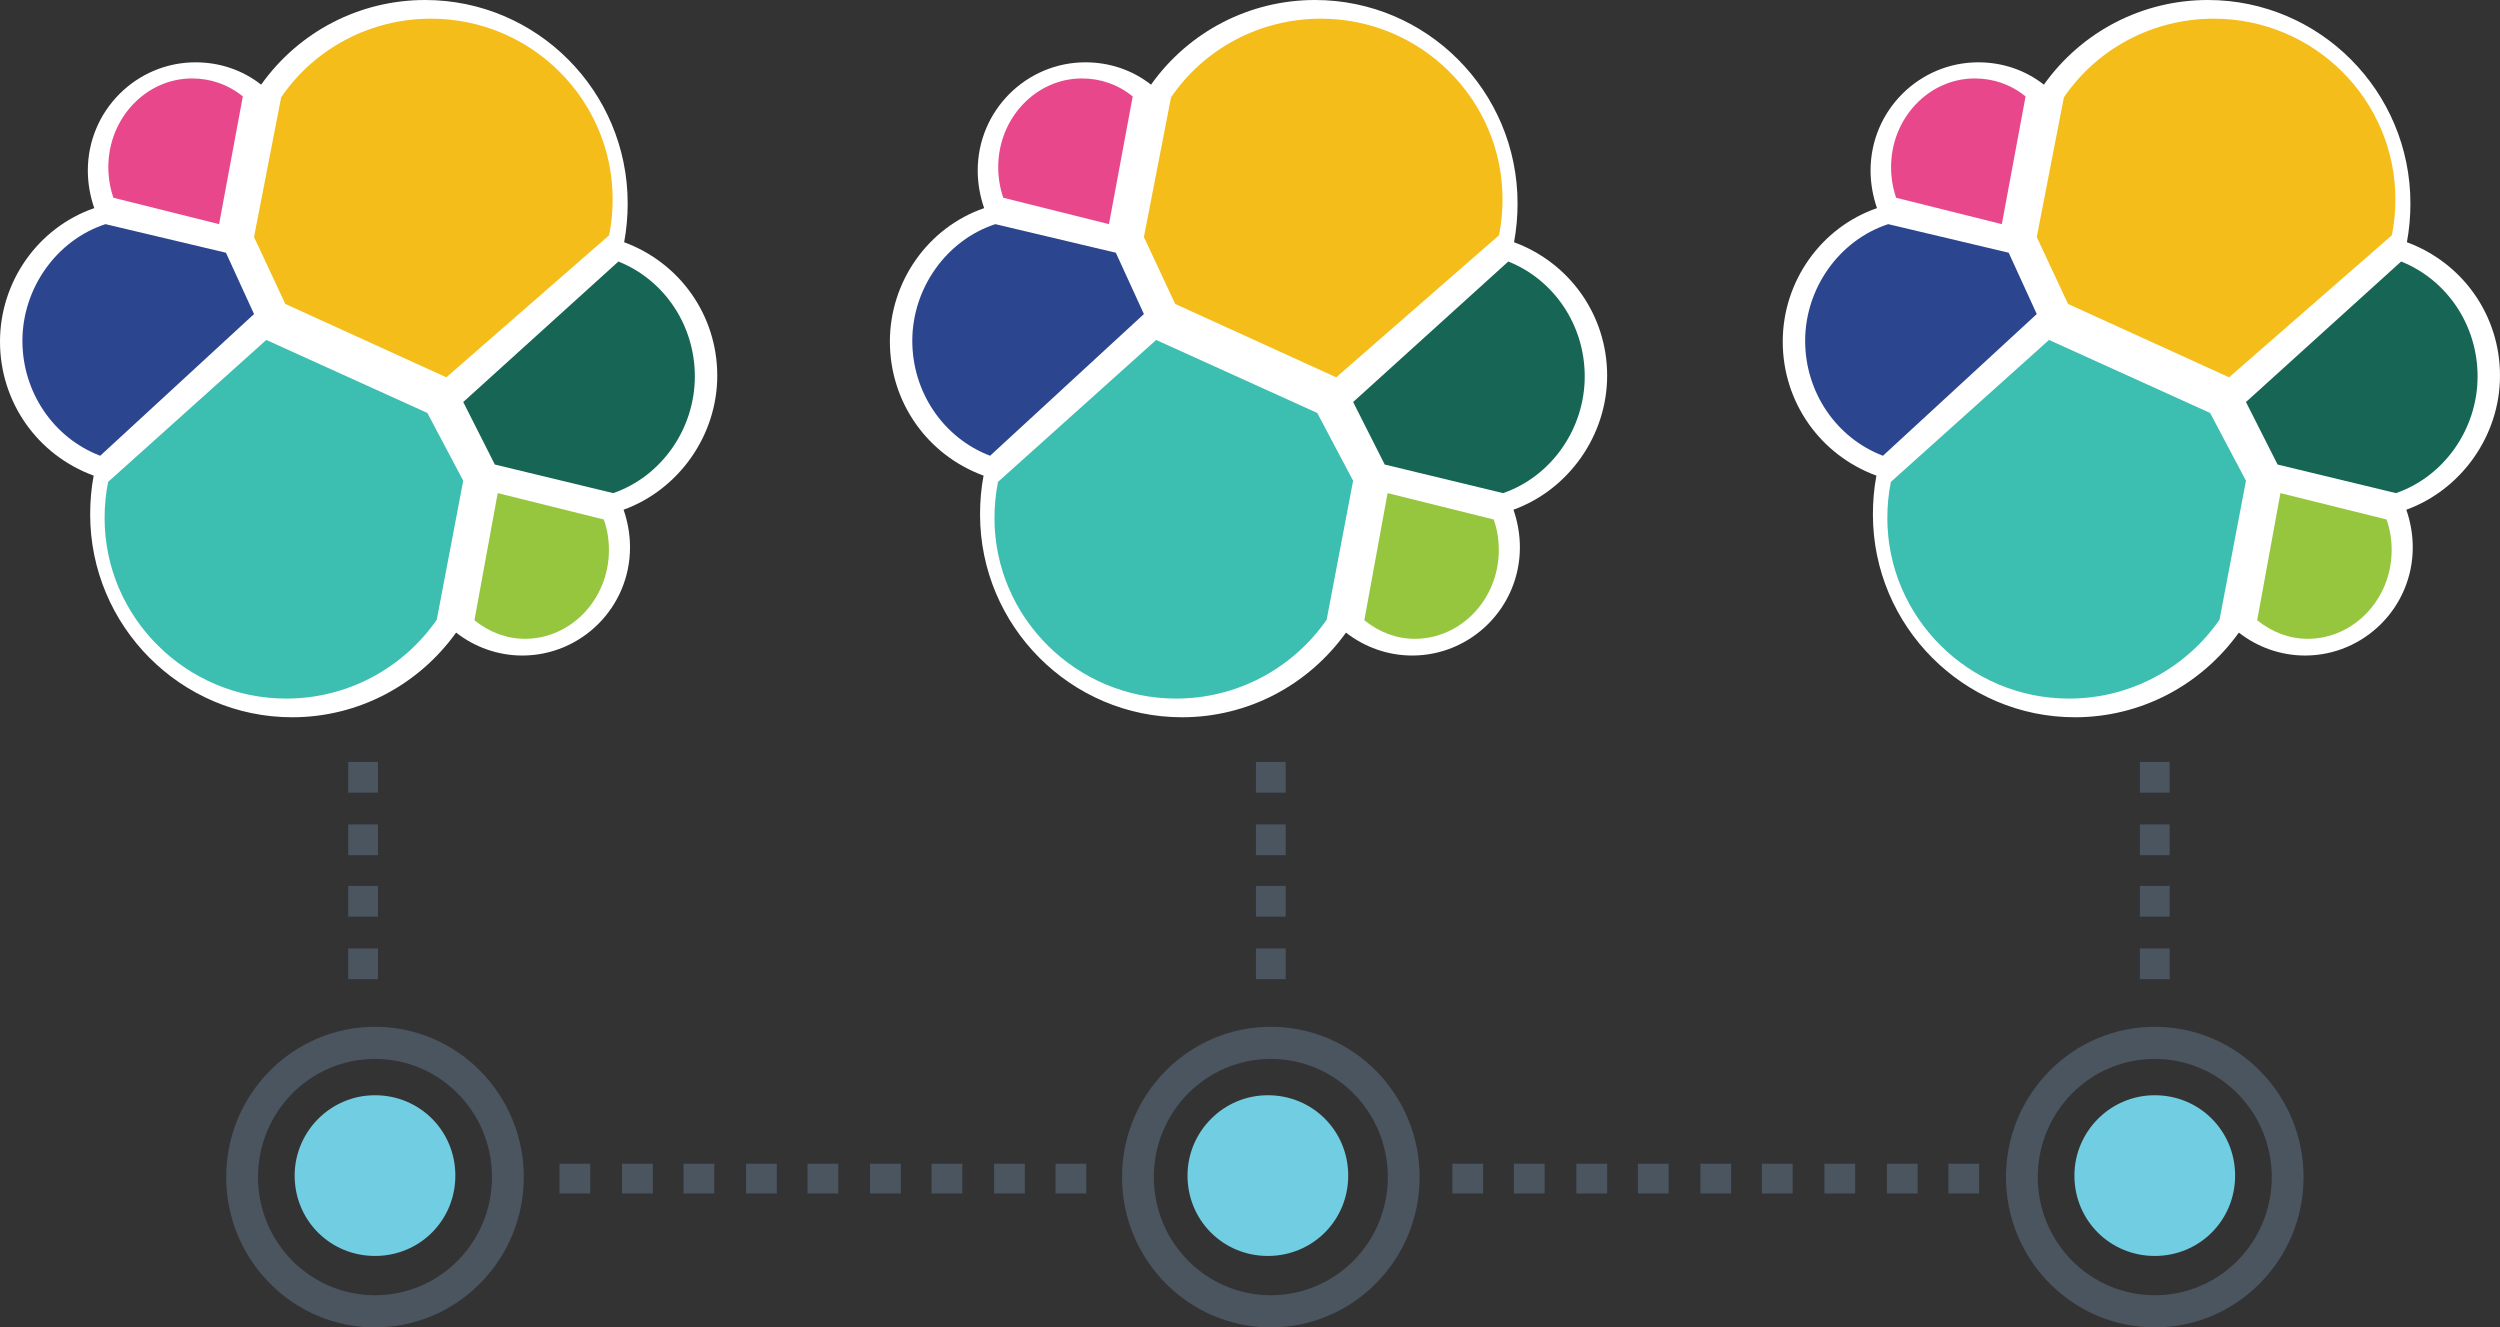 <?xml version="1.0" encoding="UTF-8"?>
<svg width="840px" height="446px" viewBox="0 0 840 446" version="1.1" xmlns="http://www.w3.org/2000/svg" xmlns:xlink="http://www.w3.org/1999/xlink">
    <rect x="0" y="0" width="840" height="446" fill="#333333" stroke="none"/>
    <!-- Generator: Sketch 58 (84663) - https://sketch.com -->
    <title>elastic clustering copy</title>
    <desc>Created with Sketch.</desc>
    <g id="Page-1" stroke="none" stroke-width="1" fill="none" fill-rule="evenodd">
        <g id="Scalability" transform="translate(-202, -2053)" fill-rule="nonzero">
            <g id="elastic-clustering-copy" transform="translate(202, 2053)">
                <path d="M427,446 L427,446 C399.414,446 377,423.362 377,395.5 C377,367.638 399.414,345 427,345 C454.586,345 477,367.638 477,395.5 C477,423.362 454.586,446 427,446 Z M427,355.797 C405.276,355.797 387.69,373.559 387.69,395.5 C387.69,417.441 405.276,435.203 427,435.203 C448.724,435.203 466.31,417.441 466.31,395.5 C466.31,373.559 448.724,355.797 427,355.797 Z" id="Shape" fill="#4A555F" transform="translate(427, 395.5) rotate(-180) translate(-427, -395.5) "></path>
                <path d="M426,422 C410.962,422 399,410.038 399,395 C399,379.962 410.962,368 426,368 C441.038,368 453,379.962 453,395 C453,409.696 441.038,422 426,422 L426,422 Z" id="Path" fill="#71CDE1" transform="translate(426, 395) rotate(-180) translate(-426, -395) "></path>
                <path d="M724,446 L724,446 C696.414,446 674,423.362 674,395.5 C674,367.638 696.414,345 724,345 C751.586,345 774,367.638 774,395.5 C774,423.362 751.586,446 724,446 Z M724,355.797 C702.276,355.797 684.69,373.559 684.69,395.5 C684.69,417.441 702.276,435.203 724,435.203 C745.724,435.203 763.31,417.441 763.31,395.5 C763.31,373.559 745.724,355.797 724,355.797 Z" id="Shape" fill="#4A555F" transform="translate(724, 395.5) rotate(-180) translate(-724, -395.5) "></path>
                <path d="M724,422 C708.962,422 697,410.038 697,395 C697,379.962 708.962,368 724,368 C739.038,368 751,379.962 751,395 C751,409.696 739.038,422 724,422 L724,422 Z" id="Path" fill="#71CDE1" transform="translate(724, 395) rotate(-180) translate(-724, -395) "></path>
                <path d="M126,446 L126,446 C98.414,446 76,423.362 76,395.5 C76,367.638 98.414,345 126,345 C153.586,345 176,367.638 176,395.5 C176,423.362 153.586,446 126,446 Z M126,355.797 C104.276,355.797 86.69,373.559 86.69,395.5 C86.69,417.441 104.276,435.203 126,435.203 C147.724,435.203 165.31,417.441 165.31,395.5 C165.31,373.559 147.724,355.797 126,355.797 Z" id="Shape" fill="#4A555F" transform="translate(126, 395.5) rotate(-180) translate(-126, -395.5) "></path>
                <path d="M126,422 C110.962,422 99,410.038 99,395 C99,379.962 110.962,368 126,368 C141.038,368 153,379.962 153,395 C153,409.696 141.038,422 126,422 L126,422 Z" id="Path" fill="#71CDE1" transform="translate(126, 395) rotate(-180) translate(-126, -395) "></path>
                <path d="M665,401 L654.669,401 L654.669,391 L665,391 L665,401 Z M644.339,401 L634.008,401 L634.008,391 L644.339,391 L644.339,401 Z M623.333,401 L613.002,401 L613.002,391 L623.333,391 L623.333,401 Z M602.671,401 L592.34,401 L592.34,391 L602.671,391 L602.671,401 Z M581.665,401 L571.335,401 L571.335,391 L581.665,391 L581.665,401 Z M561.004,401 L550.673,401 L550.673,391 L561.004,391 L561.004,401 Z M539.998,401 L529.667,401 L529.667,391 L539.998,391 L539.998,401 Z M518.992,401 L508.661,401 L508.661,391 L518.992,391 L518.992,401 Z M498.331,401 L488,401 L488,391 L498.331,391 L498.331,401 Z" id="Shape" fill="#4A555F" transform="translate(576.5, 396) rotate(-180) translate(-576.5, -396) "></path>
                <path d="M271.335,401 L271.335,391 L281.665,391 L281.665,401 L271.335,401 Z M260.66,401 L250.329,401 L250.329,391 L260.66,391 L260.66,401 Z M239.998,401 L229.667,401 L229.667,391 L239.998,391 L239.998,401 Z M218.992,401 L208.661,401 L208.661,391 L218.992,391 L218.992,401 Z M198.331,401 L188,401 L188,391 L198.331,391 L198.331,401 Z M365,401 L354.669,401 L354.669,391 L365,391 L365,401 Z M343.994,401 L333.663,401 L333.663,391 L343.994,391 L343.994,401 Z M323.333,401 L313.002,401 L313.002,391 L323.333,391 L323.333,401 Z M302.327,401 L291.996,401 L291.996,391 L302.327,391 L302.327,401 Z" id="Shape" fill="#4A555F" transform="translate(276.5, 396) rotate(-180) translate(-276.5, -396) "></path>
                <path d="M127,329 L117,329 L117,318.67 L127,318.67 L127,329 Z M127,307.995 L117,307.995 L117,297.665 L127,297.665 L127,307.995 Z M127,287.335 L117,287.335 L117,277.005 L127,277.005 L127,287.335 Z M127,266.33 L117,266.33 L117,256 L127,256 L127,266.33 Z" id="Shape" fill="#4A555F" transform="translate(122, 292.5) rotate(-180) translate(-122, -292.5) "></path>
                <path d="M729,329 L719,329 L719,318.67 L729,318.67 L729,329 Z M729,307.995 L719,307.995 L719,297.665 L729,297.665 L729,307.995 Z M729,287.335 L719,287.335 L719,277.005 L729,277.005 L729,287.335 Z M729,266.33 L719,266.33 L719,256 L729,256 L729,266.33 Z" id="Shape" fill="#4A555F" transform="translate(724, 292.5) rotate(-180) translate(-724, -292.5) "></path>
                <path d="M432,329 L422,329 L422,318.67 L432,318.67 L432,329 Z M432,307.995 L422,307.995 L422,297.665 L432,297.665 L432,307.995 Z M432,287.335 L422,287.335 L422,277.005 L432,277.005 L432,287.335 Z M432,266.33 L422,266.33 L422,256 L432,256 L432,266.33 Z" id="Shape" fill="#4A555F" transform="translate(427, 292.5) rotate(-180) translate(-427, -292.5) "></path>
                <g id="elasticsearch">
                    <path d="M241,126.228 C241,105.882 228.409,88.301 209.719,81.387 C210.51,77.087 210.905,72.722 210.899,68.349 C210.899,30.618 180.405,0 142.829,0 C120.991,0 100.532,10.47 87.743,28.446 C81.448,23.507 73.775,20.939 65.709,20.939 C45.839,20.939 29.51,37.137 29.51,57.287 C29.51,61.633 30.297,65.979 31.674,69.93 C12.788,76.448 0,94.622 0,114.771 C0,135.118 12.591,152.897 31.477,159.81 C30.691,163.959 30.297,168.305 30.297,172.848 C30.297,210.381 60.79,241 98.17,241 C120.204,241 140.468,230.333 153.256,212.554 C159.551,217.492 167.42,220.258 175.487,220.258 C195.357,220.258 211.686,204.06 211.686,183.911 C211.686,179.565 210.899,175.219 209.522,171.268 C228.014,164.552 241,146.378 241,126.228 L241,126.228 Z" id="Path" fill="#FFFFFF"></path>
                    <path d="M95.858,102.123 L149.965,126.776 L204.665,79.049 C205.463,75.088 205.861,71.058 205.854,67.019 C205.854,33.493 178.504,6.276 144.812,6.276 C124.596,6.276 105.768,16.137 94.471,32.702 L85.354,79.641 L95.858,102.124 L95.858,102.123 Z" id="Path" fill="#F4BD19"></path>
                    <path d="M36.33,161.914 C35.541,165.839 35.146,169.96 35.146,174.082 C35.146,207.444 62.604,234.724 96.186,234.724 C116.533,234.724 135.3,224.715 146.756,208.229 L155.646,161.521 L143.596,138.755 L89.469,114.224 L36.33,161.914 L36.33,161.914 Z" id="Path" fill="#3CBEB1"></path>
                    <path d="M38.11,66.448 L73.615,75.312 L81.589,32.403 C76.653,28.373 70.766,26.359 64.501,26.359 C49.122,26.359 36.401,39.655 36.401,56.174 C36.401,59.599 36.971,63.225 38.109,66.448 L38.11,66.448 Z" id="Path" fill="#E9478C"></path>
                    <path d="M35.437,75.312 C18.93,80.714 7.531,96.919 7.531,114.524 C7.531,131.73 17.947,147.134 33.669,153.135 L85.354,105.521 L75.921,84.917 L35.437,75.313 L35.437,75.312 Z" id="Path" fill="#2C458F"></path>
                    <path d="M159.411,208.395 C164.368,212.425 170.279,214.641 176.38,214.641 C191.825,214.641 204.599,201.345 204.599,184.826 C204.599,181.2 204.027,177.774 202.883,174.551 L167.229,165.688 L159.411,208.395 L159.411,208.395 Z" id="Path" fill="#95C63D"></path>
                    <path d="M166.267,156.084 L206.048,165.688 C222.268,160.086 233.469,144.081 233.469,126.475 C233.469,109.27 223.234,94.066 207.785,87.865 L155.646,135.078 L166.267,156.085 L166.267,156.084 Z" id="Path" fill="#176655"></path>
                </g>
                <g id="elasticsearch-copy" transform="translate(299, 0)">
                    <path d="M241,126.228 C241,105.882 228.409,88.301 209.719,81.387 C210.51,77.087 210.905,72.722 210.899,68.349 C210.899,30.618 180.405,0 142.829,0 C120.991,0 100.532,10.47 87.743,28.446 C81.448,23.507 73.775,20.939 65.709,20.939 C45.839,20.939 29.51,37.137 29.51,57.287 C29.51,61.633 30.297,65.979 31.674,69.93 C12.788,76.448 0,94.622 0,114.771 C0,135.118 12.591,152.897 31.477,159.81 C30.691,163.959 30.297,168.305 30.297,172.848 C30.297,210.381 60.79,241 98.17,241 C120.204,241 140.468,230.333 153.256,212.554 C159.551,217.492 167.42,220.258 175.487,220.258 C195.357,220.258 211.686,204.06 211.686,183.911 C211.686,179.565 210.899,175.219 209.522,171.268 C228.014,164.552 241,146.378 241,126.228 L241,126.228 Z" id="Path" fill="#FFFFFF"></path>
                    <path d="M95.858,102.123 L149.965,126.776 L204.665,79.049 C205.463,75.088 205.861,71.058 205.854,67.019 C205.854,33.493 178.504,6.276 144.812,6.276 C124.596,6.276 105.768,16.137 94.471,32.702 L85.354,79.641 L95.858,102.124 L95.858,102.123 Z" id="Path" fill="#F4BD19"></path>
                    <path d="M36.33,161.914 C35.541,165.839 35.146,169.96 35.146,174.082 C35.146,207.444 62.604,234.724 96.186,234.724 C116.533,234.724 135.3,224.715 146.756,208.229 L155.646,161.521 L143.596,138.755 L89.469,114.224 L36.33,161.914 L36.33,161.914 Z" id="Path" fill="#3CBEB1"></path>
                    <path d="M38.11,66.448 L73.615,75.312 L81.589,32.403 C76.653,28.373 70.766,26.359 64.501,26.359 C49.122,26.359 36.401,39.655 36.401,56.174 C36.401,59.599 36.971,63.225 38.109,66.448 L38.11,66.448 Z" id="Path" fill="#E9478C"></path>
                    <path d="M35.437,75.312 C18.93,80.714 7.531,96.919 7.531,114.524 C7.531,131.73 17.947,147.134 33.669,153.135 L85.354,105.521 L75.921,84.917 L35.437,75.313 L35.437,75.312 Z" id="Path" fill="#2C458F"></path>
                    <path d="M159.411,208.395 C164.368,212.425 170.279,214.641 176.38,214.641 C191.825,214.641 204.599,201.345 204.599,184.826 C204.599,181.2 204.027,177.774 202.883,174.551 L167.229,165.688 L159.411,208.395 L159.411,208.395 Z" id="Path" fill="#95C63D"></path>
                    <path d="M166.267,156.084 L206.048,165.688 C222.268,160.086 233.469,144.081 233.469,126.475 C233.469,109.27 223.234,94.066 207.785,87.865 L155.646,135.078 L166.267,156.085 L166.267,156.084 Z" id="Path" fill="#176655"></path>
                </g>
                <g id="elasticsearch-copy-2" transform="translate(599, 0)">
                    <path d="M241,126.228 C241,105.882 228.409,88.301 209.719,81.387 C210.51,77.087 210.905,72.722 210.899,68.349 C210.899,30.618 180.405,0 142.829,0 C120.991,0 100.532,10.47 87.743,28.446 C81.448,23.507 73.775,20.939 65.709,20.939 C45.839,20.939 29.51,37.137 29.51,57.287 C29.51,61.633 30.297,65.979 31.674,69.93 C12.788,76.448 0,94.622 0,114.771 C0,135.118 12.591,152.897 31.477,159.81 C30.691,163.959 30.297,168.305 30.297,172.848 C30.297,210.381 60.79,241 98.17,241 C120.204,241 140.468,230.333 153.256,212.554 C159.551,217.492 167.42,220.258 175.487,220.258 C195.357,220.258 211.686,204.06 211.686,183.911 C211.686,179.565 210.899,175.219 209.522,171.268 C228.014,164.552 241,146.378 241,126.228 L241,126.228 Z" id="Path" fill="#FFFFFF"></path>
                    <path d="M95.858,102.123 L149.965,126.776 L204.665,79.049 C205.463,75.088 205.861,71.058 205.854,67.019 C205.854,33.493 178.504,6.276 144.812,6.276 C124.596,6.276 105.768,16.137 94.471,32.702 L85.354,79.641 L95.858,102.124 L95.858,102.123 Z" id="Path" fill="#F4BD19"></path>
                    <path d="M36.33,161.914 C35.541,165.839 35.146,169.96 35.146,174.082 C35.146,207.444 62.604,234.724 96.186,234.724 C116.533,234.724 135.3,224.715 146.756,208.229 L155.646,161.521 L143.596,138.755 L89.469,114.224 L36.33,161.914 L36.33,161.914 Z" id="Path" fill="#3CBEB1"></path>
                    <path d="M38.11,66.448 L73.615,75.312 L81.589,32.403 C76.653,28.373 70.766,26.359 64.501,26.359 C49.122,26.359 36.401,39.655 36.401,56.174 C36.401,59.599 36.971,63.225 38.109,66.448 L38.11,66.448 Z" id="Path" fill="#E9478C"></path>
                    <path d="M35.437,75.312 C18.93,80.714 7.531,96.919 7.531,114.524 C7.531,131.73 17.947,147.134 33.669,153.135 L85.354,105.521 L75.921,84.917 L35.437,75.313 L35.437,75.312 Z" id="Path" fill="#2C458F"></path>
                    <path d="M159.411,208.395 C164.368,212.425 170.279,214.641 176.38,214.641 C191.825,214.641 204.599,201.345 204.599,184.826 C204.599,181.2 204.027,177.774 202.883,174.551 L167.229,165.688 L159.411,208.395 L159.411,208.395 Z" id="Path" fill="#95C63D"></path>
                    <path d="M166.267,156.084 L206.048,165.688 C222.268,160.086 233.469,144.081 233.469,126.475 C233.469,109.27 223.234,94.066 207.785,87.865 L155.646,135.078 L166.267,156.085 L166.267,156.084 Z" id="Path" fill="#176655"></path>
                </g>
            </g>
        </g>
    </g>
</svg>